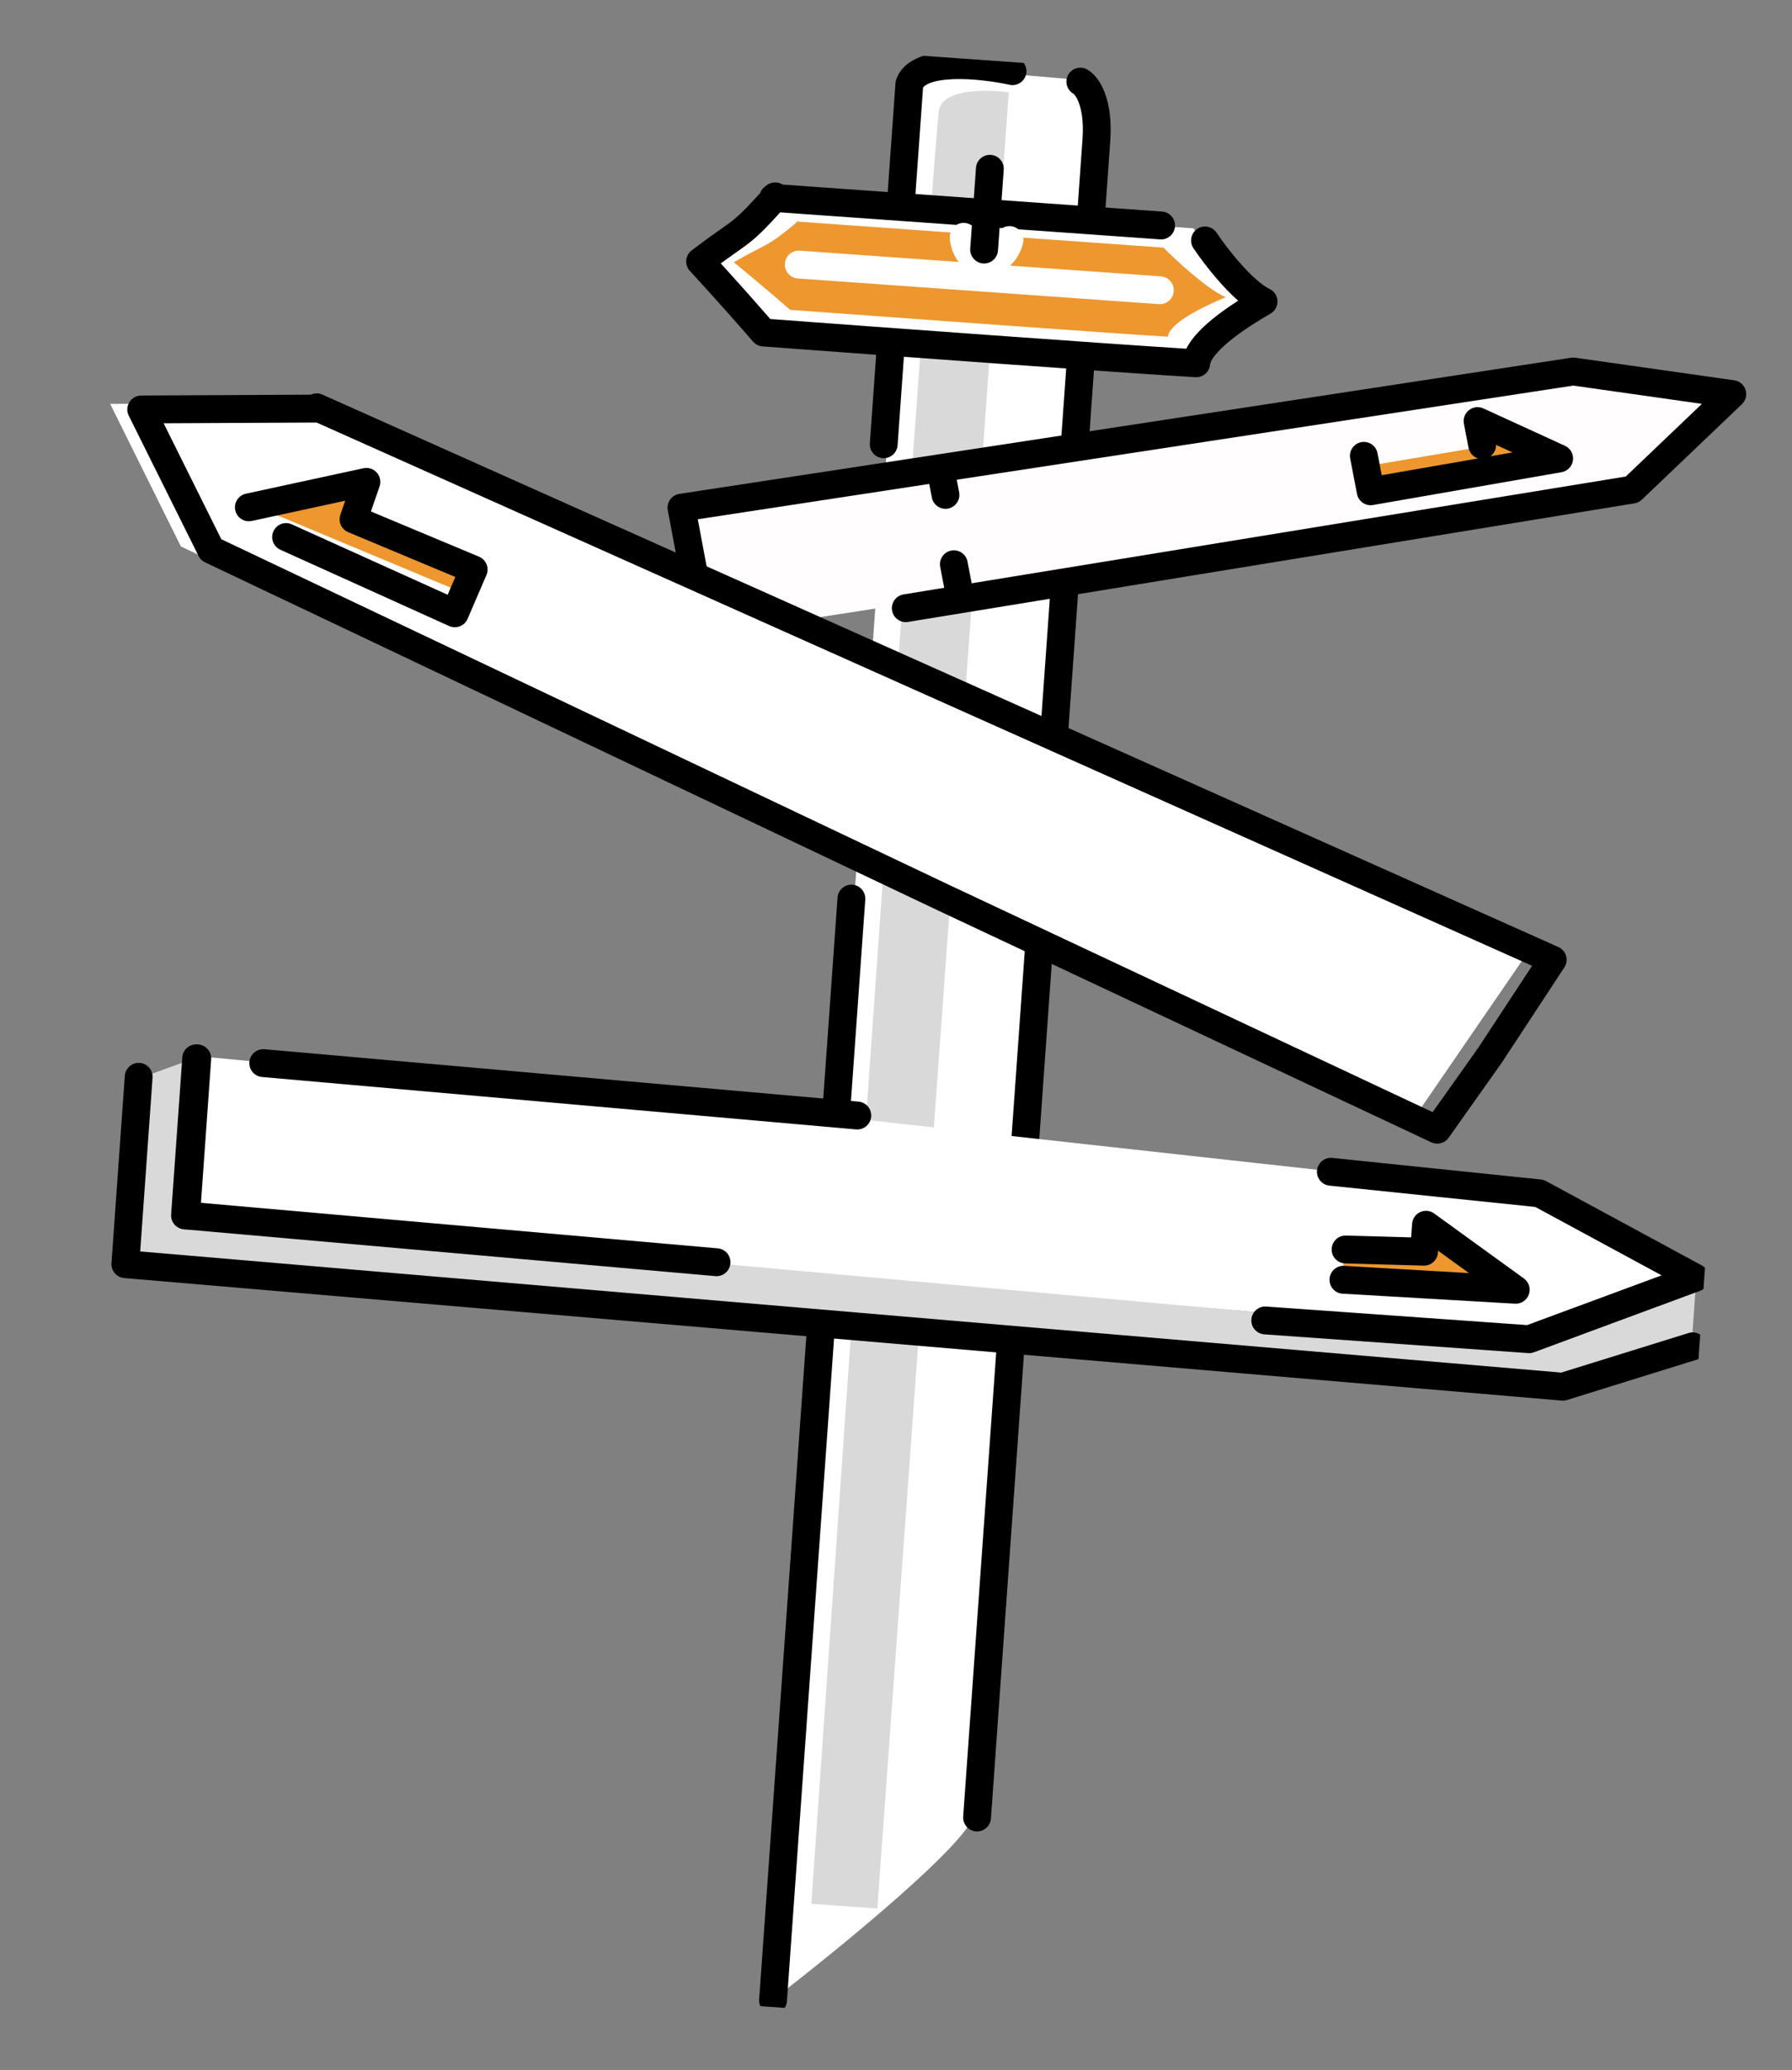 <svg width="174" height="201" viewBox="0 0 174 201" fill="none" xmlns="http://www.w3.org/2000/svg">
<rect x="0" y="0" width="174" height="201" fill="#808080" stroke="none"/>
<g clip-path="url(#clip0_2300_2497)">
<path d="M94.605 176.11C94.216 178.826 81.506 189.209 75.199 194.06L88.783 6.792L93.635 6.792L104.793 7.762L106.733 11.643C102.852 65.334 94.993 173.393 94.605 176.11Z" fill="white"/>
<path d="M93.524 176.39L105.109 13.526C105.232 11.805 105.012 10.668 104.75 9.974C104.507 9.328 104.256 9.127 104.25 9.115L104.262 9.121C103.604 8.769 103.355 7.95 103.706 7.29C104.035 6.671 104.774 6.413 105.408 6.673L105.533 6.732L105.664 6.808C106.318 7.213 106.892 7.996 107.277 9.016C107.703 10.149 107.947 11.691 107.803 13.717L96.218 176.581C96.165 177.327 95.519 177.888 94.775 177.835C94.031 177.783 93.471 177.135 93.524 176.39Z" fill="black"/>
<path d="M84.462 43.042L86.949 8.073C86.957 7.955 86.981 7.838 87.02 7.727C87.421 6.562 88.385 5.901 89.332 5.536C90.278 5.17 91.392 5.022 92.473 4.982C94.646 4.901 97.049 5.248 98.603 5.588C99.331 5.747 99.792 6.468 99.633 7.199C99.474 7.929 98.755 8.392 98.026 8.233C96.609 7.923 94.444 7.617 92.572 7.687C91.63 7.722 90.852 7.849 90.302 8.061C89.889 8.221 89.708 8.384 89.626 8.505L87.155 43.234C87.102 43.98 86.456 44.541 85.712 44.488C84.969 44.435 84.409 43.788 84.462 43.042Z" fill="black"/>
<path d="M73.713 194.141L81.323 87.163C81.376 86.417 82.022 85.856 82.766 85.908C83.51 85.961 84.07 86.609 84.017 87.354L76.407 194.333C76.354 195.078 75.708 195.64 74.964 195.587C74.22 195.534 73.66 194.887 73.713 194.141Z" fill="black"/>
<path d="M91.173 10.672C91.582 8.599 95.862 8.67 97.95 8.965L85.186 185.322L78.781 184.866C82.742 127.665 90.764 12.745 91.173 10.672Z" fill="#D9D9D9"/>
<path d="M75.177 19.279L75.069 19.272C75.24 19.123 75.376 19.029 75.177 19.279L115.886 22.175C117.313 24.102 120.671 28.231 122.687 29.338C117.794 32.165 116.236 34.135 116.15 35.333C109.804 34.969 85.498 33.189 74.139 32.344C73.13 31.178 70.486 28.165 67.974 25.446C71.665 22.643 71.75 22.977 73.874 20.72C74.635 19.911 75.016 19.482 75.177 19.279Z" fill="white"/>
<path d="M77.432 21.517L77.337 21.51C77.484 21.415 77.601 21.355 77.432 21.517L112.971 24.045C114.245 25.333 117.236 28.099 119.011 28.857C114.788 30.64 113.459 31.911 113.403 32.697C107.865 32.361 86.644 30.817 76.727 30.088C75.83 29.306 73.478 27.285 71.246 25.459C74.421 23.674 74.5 23.895 76.318 22.444C76.969 21.924 77.294 21.648 77.432 21.517Z" fill="#ED972E"/>
<path d="M75.442 17.725C75.595 17.744 75.796 17.796 75.998 17.924L112.838 20.545C113.582 20.598 114.142 21.245 114.089 21.991C114.035 22.736 113.389 23.298 112.646 23.245L75.758 20.621C75.533 20.871 75.239 21.189 74.86 21.592C73.381 23.164 72.789 23.585 71.496 24.496C71.416 24.552 71.333 24.611 71.247 24.671C70.894 24.921 70.484 25.213 69.986 25.578C71.913 27.692 73.776 29.808 74.795 30.979C85.808 31.797 107.704 33.399 115.189 33.862C115.512 33.211 116.023 32.565 116.674 31.924C117.506 31.105 118.666 30.199 120.225 29.198C119.601 28.652 119.004 28.034 118.474 27.439C117.39 26.222 116.437 24.934 115.882 24.105C115.466 23.485 115.63 22.644 116.249 22.227C116.868 21.81 117.707 21.974 118.123 22.595C118.62 23.336 119.498 24.524 120.489 25.636C121.515 26.788 122.523 27.698 123.277 28.062C123.728 28.28 124.022 28.73 124.04 29.231C124.058 29.733 123.798 30.203 123.365 30.454C120.97 31.838 119.464 32.971 118.565 33.855C117.631 34.775 117.508 35.271 117.501 35.372C117.448 36.111 116.814 36.67 116.076 36.627C109.716 36.263 85.395 34.482 74.042 33.638C73.686 33.611 73.355 33.445 73.122 33.174C72.12 32.015 69.486 29.014 66.987 26.309C66.728 26.029 66.599 25.652 66.632 25.271C66.666 24.891 66.858 24.542 67.162 24.311C68.281 23.461 69.075 22.894 69.693 22.458C69.78 22.396 69.865 22.337 69.945 22.281C71.138 21.441 71.577 21.137 72.896 19.735C73.315 19.29 73.606 18.972 73.805 18.75C73.881 18.54 74.011 18.347 74.187 18.193C74.241 18.147 74.305 18.092 74.37 18.042C74.402 18.018 74.448 17.985 74.5 17.951C74.529 17.931 74.652 17.851 74.82 17.792C74.885 17.769 75.127 17.685 75.442 17.725Z" fill="black"/>
<path d="M93.532 21.644C94.277 21.622 94.898 22.211 94.919 22.958C94.924 23.133 94.99 23.436 95.136 23.665C95.202 23.767 95.271 23.835 95.341 23.88C95.406 23.922 95.508 23.967 95.682 23.98C95.983 24.001 96.169 23.898 96.336 23.716C96.539 23.495 96.664 23.192 96.703 23.018C96.866 22.289 97.588 21.829 98.315 21.992C99.043 22.155 99.501 22.878 99.338 23.608C99.217 24.152 98.907 24.914 98.323 25.549C97.704 26.224 96.753 26.77 95.49 26.68C94.22 26.589 93.362 25.907 92.863 25.127C92.398 24.4 92.236 23.592 92.22 23.035C92.199 22.288 92.786 21.665 93.532 21.644Z" fill="white"/>
<path d="M112.718 26.834C113.462 26.887 114.022 27.534 113.969 28.28C113.916 29.026 113.27 29.587 112.526 29.534L77.462 27.04C76.718 26.987 76.158 26.34 76.211 25.594C76.264 24.848 76.91 24.287 77.654 24.34L112.718 26.834Z" fill="white"/>
<path d="M94.208 24.137L94.766 16.293C94.819 15.548 95.465 14.986 96.209 15.039C96.953 15.092 97.513 15.739 97.46 16.485L96.902 24.329C96.849 25.074 96.203 25.636 95.459 25.583C94.715 25.53 94.155 24.883 94.208 24.137Z" fill="black"/>
<path d="M66.199 48.86L67.417 54.75L69.115 61.55L158.364 47.752L168.087 38.371L152.641 36.177L66.199 48.86Z" fill="#FFFDFD"/>
<path d="M152.947 34.735L168.394 36.929C168.906 37.002 169.332 37.362 169.489 37.856C169.647 38.35 169.509 38.892 169.134 39.249L159.419 48.522C159.222 48.71 158.973 48.834 158.705 48.877L88.166 60.393C87.43 60.513 86.736 60.012 86.617 59.275C86.497 58.537 86.997 57.841 87.733 57.721L157.859 46.273L165.252 39.217L152.763 37.443L67.753 50.422L68.682 55.371C68.82 56.105 68.337 56.813 67.604 56.951C66.871 57.089 66.165 56.606 66.028 55.871L64.841 49.546C64.773 49.185 64.855 48.812 65.067 48.513C65.279 48.213 65.603 48.013 65.965 47.958L152.554 34.737C152.684 34.718 152.817 34.717 152.947 34.735Z" fill="black"/>
<path d="M91.059 44.172C91.791 44.03 92.499 44.51 92.64 45.244L93.131 47.797C93.272 48.531 92.793 49.241 92.06 49.383C91.328 49.524 90.621 49.044 90.48 48.31L89.989 45.757C89.847 45.023 90.327 44.313 91.059 44.172Z" fill="black"/>
<path d="M92.362 53.462C93.094 53.32 93.802 53.8 93.943 54.534L94.562 57.754C94.703 58.487 94.224 59.197 93.491 59.339C92.759 59.48 92.051 59 91.91 58.266L91.291 55.047C91.15 54.313 91.629 53.603 92.362 53.462Z" fill="black"/>
<path d="M144.378 43.297L132.682 45.268L133.18 47.557L150.654 44.166L144.095 41.7L144.378 43.297Z" fill="#ED972E"/>
<path d="M142.634 39.825C143.031 39.512 143.57 39.448 144.03 39.658L151.954 43.288C152.493 43.534 152.808 44.104 152.732 44.692C152.656 45.28 152.207 45.751 151.624 45.852L133.319 49.039C132.594 49.165 131.901 48.687 131.762 47.962L131.101 44.521C130.96 43.787 131.439 43.078 132.171 42.936C132.903 42.794 133.612 43.274 133.753 44.008L134.163 46.144L143.523 44.515C143.06 44.373 142.689 43.987 142.591 43.477L142.143 41.146C142.047 40.648 142.236 40.139 142.634 39.825ZM145.265 43.2C145.272 43.642 145.062 44.052 144.719 44.307L146.865 43.933L145.265 43.2Z" fill="black"/>
<path d="M17.565 53.065L10.695 39.218L28.482 39.169L148.06 92.895L136.74 109.39L17.565 53.065Z" fill="white"/>
<path d="M46.201 55.43L45.17 57.656L27.475 50.267L25.668 49.59L35.671 47.017L34.027 50.185L46.201 55.43Z" fill="#ED972E"/>
<path d="M30.176 38.325C30.518 38.165 30.925 38.147 31.297 38.313L151.317 91.962C151.679 92.123 151.952 92.436 152.063 92.818C152.174 93.199 152.112 93.61 151.894 93.942L145.777 103.251C145.768 103.264 145.759 103.277 145.75 103.29L140.656 110.483C140.278 111.017 139.573 111.203 138.981 110.925L90.944 88.347L90.939 88.345L19.91 54.605C19.637 54.475 19.415 54.258 19.28 53.987L12.503 40.366C12.294 39.947 12.317 39.45 12.561 39.052C12.806 38.654 13.238 38.41 13.705 38.408L30.176 38.325ZM15.888 41.103L21.488 52.359L92.091 85.896L139.107 107.994L143.539 101.737L148.764 93.784L30.739 41.029L15.888 41.103ZM35.293 45.468C35.77 45.365 36.265 45.527 36.588 45.893C36.912 46.258 37.013 46.771 36.854 47.233L36.016 49.665L46.513 54.057C46.846 54.196 47.109 54.463 47.244 54.799C47.379 55.134 47.375 55.51 47.232 55.842L45.402 60.091C45.258 60.424 44.987 60.686 44.65 60.817C44.312 60.949 43.936 60.938 43.606 60.789L27.222 53.383C26.543 53.076 26.24 52.274 26.547 51.593C26.854 50.911 27.653 50.608 28.333 50.915L43.467 57.755L44.211 56.027L33.805 51.674C33.147 51.399 32.817 50.658 33.049 49.983L33.518 48.621L24.449 50.587C23.72 50.745 23.002 50.281 22.844 49.55C22.687 48.819 23.15 48.099 23.879 47.941L35.293 45.468Z" fill="black"/>
<path d="M19.165 102.668L13.341 104.772L12.086 122.42L151.714 135.09L164.26 130.508L164.71 124.19L148.69 130.057L83.462 123.666L18.088 117.811L19.165 102.668Z" fill="#D9D9D9"/>
<path d="M164.035 124.47L149.798 116.012L80.298 108.331L19.389 102.575L18.289 118.044L148.814 129.847L164.035 124.47Z" fill="white"/>
<path d="M83.363 106.973C84.106 107.038 84.655 107.695 84.59 108.44C84.524 109.184 83.868 109.735 83.126 109.67L25.443 104.581C24.7 104.515 24.151 103.859 24.216 103.114C24.282 102.369 24.938 101.819 25.68 101.884L83.363 106.973Z" fill="black"/>
<path d="M149.619 114.534L149.75 114.554C149.88 114.58 150.005 114.626 150.122 114.69L165.25 122.882C165.717 123.135 165.993 123.639 165.955 124.169C165.917 124.7 165.573 125.159 165.075 125.343L148.939 131.312C148.76 131.379 148.567 131.406 148.376 131.392L122.757 129.57C122.013 129.517 121.453 128.87 121.506 128.124C121.559 127.378 122.205 126.817 122.949 126.87L148.278 128.672L161.337 123.841L149.074 117.199L129.087 115.129C128.345 115.052 127.806 114.387 127.883 113.643C127.959 112.9 128.623 112.359 129.365 112.436L149.619 114.534Z" fill="black"/>
<path d="M138.593 121.785L130.523 121.621L130.358 123.936L145.368 124.593L138.787 119.061L138.593 121.785Z" fill="#ED972E"/>
<path d="M137.89 117.702C138.334 117.494 138.855 117.544 139.252 117.832L147.968 124.145C148.454 124.497 148.65 125.129 148.449 125.696C148.247 126.262 147.697 126.628 147.098 126.593L130.365 125.622C129.62 125.579 129.052 124.939 129.095 124.193C129.139 123.446 129.778 122.877 130.522 122.92L142.636 123.623L139.635 121.449L139.622 121.639C139.57 122.362 138.96 122.916 138.237 122.896L130.615 122.682C129.869 122.662 129.282 122.039 129.303 121.292C129.324 120.544 129.945 119.956 130.691 119.977L137.02 120.154L137.114 118.833C137.149 118.343 137.446 117.91 137.89 117.702Z" fill="black"/>
<path d="M12.119 104.466C12.172 103.721 12.818 103.159 13.562 103.212C14.305 103.265 14.865 103.912 14.812 104.658L13.613 121.52L151.596 133.283L163.953 129.442C164.666 129.22 165.422 129.619 165.643 130.333C165.864 131.047 165.465 131.805 164.753 132.027L152.145 135.948C151.978 135.999 151.804 136.018 151.63 136.003L12.056 124.104C11.321 124.041 10.772 123.397 10.824 122.659L12.119 104.466Z" fill="black"/>
<path d="M16.725 117.932L17.81 102.681C17.863 101.935 18.509 101.374 19.253 101.427C19.997 101.48 20.557 102.127 20.503 102.873L19.419 118.124C19.366 118.87 18.72 119.431 17.976 119.378C17.232 119.325 16.672 118.678 16.725 117.932Z" fill="black"/>
<path d="M17.702 102.674C17.755 101.928 18.401 101.366 19.145 101.419C19.888 101.472 20.448 102.12 20.395 102.865L19.405 116.789L69.693 121.22C70.436 121.285 70.986 121.942 70.92 122.687C70.854 123.432 70.199 123.982 69.456 123.916L17.845 119.369C17.111 119.305 16.564 118.662 16.617 117.925L17.702 102.674Z" fill="black"/>
</g>
<defs>
<clipPath id="clip0_2300_2497">
<rect width="160.418" height="190.033" fill="white" transform="translate(13.484) rotate(4.069)"/>
</clipPath>
</defs>
</svg>
